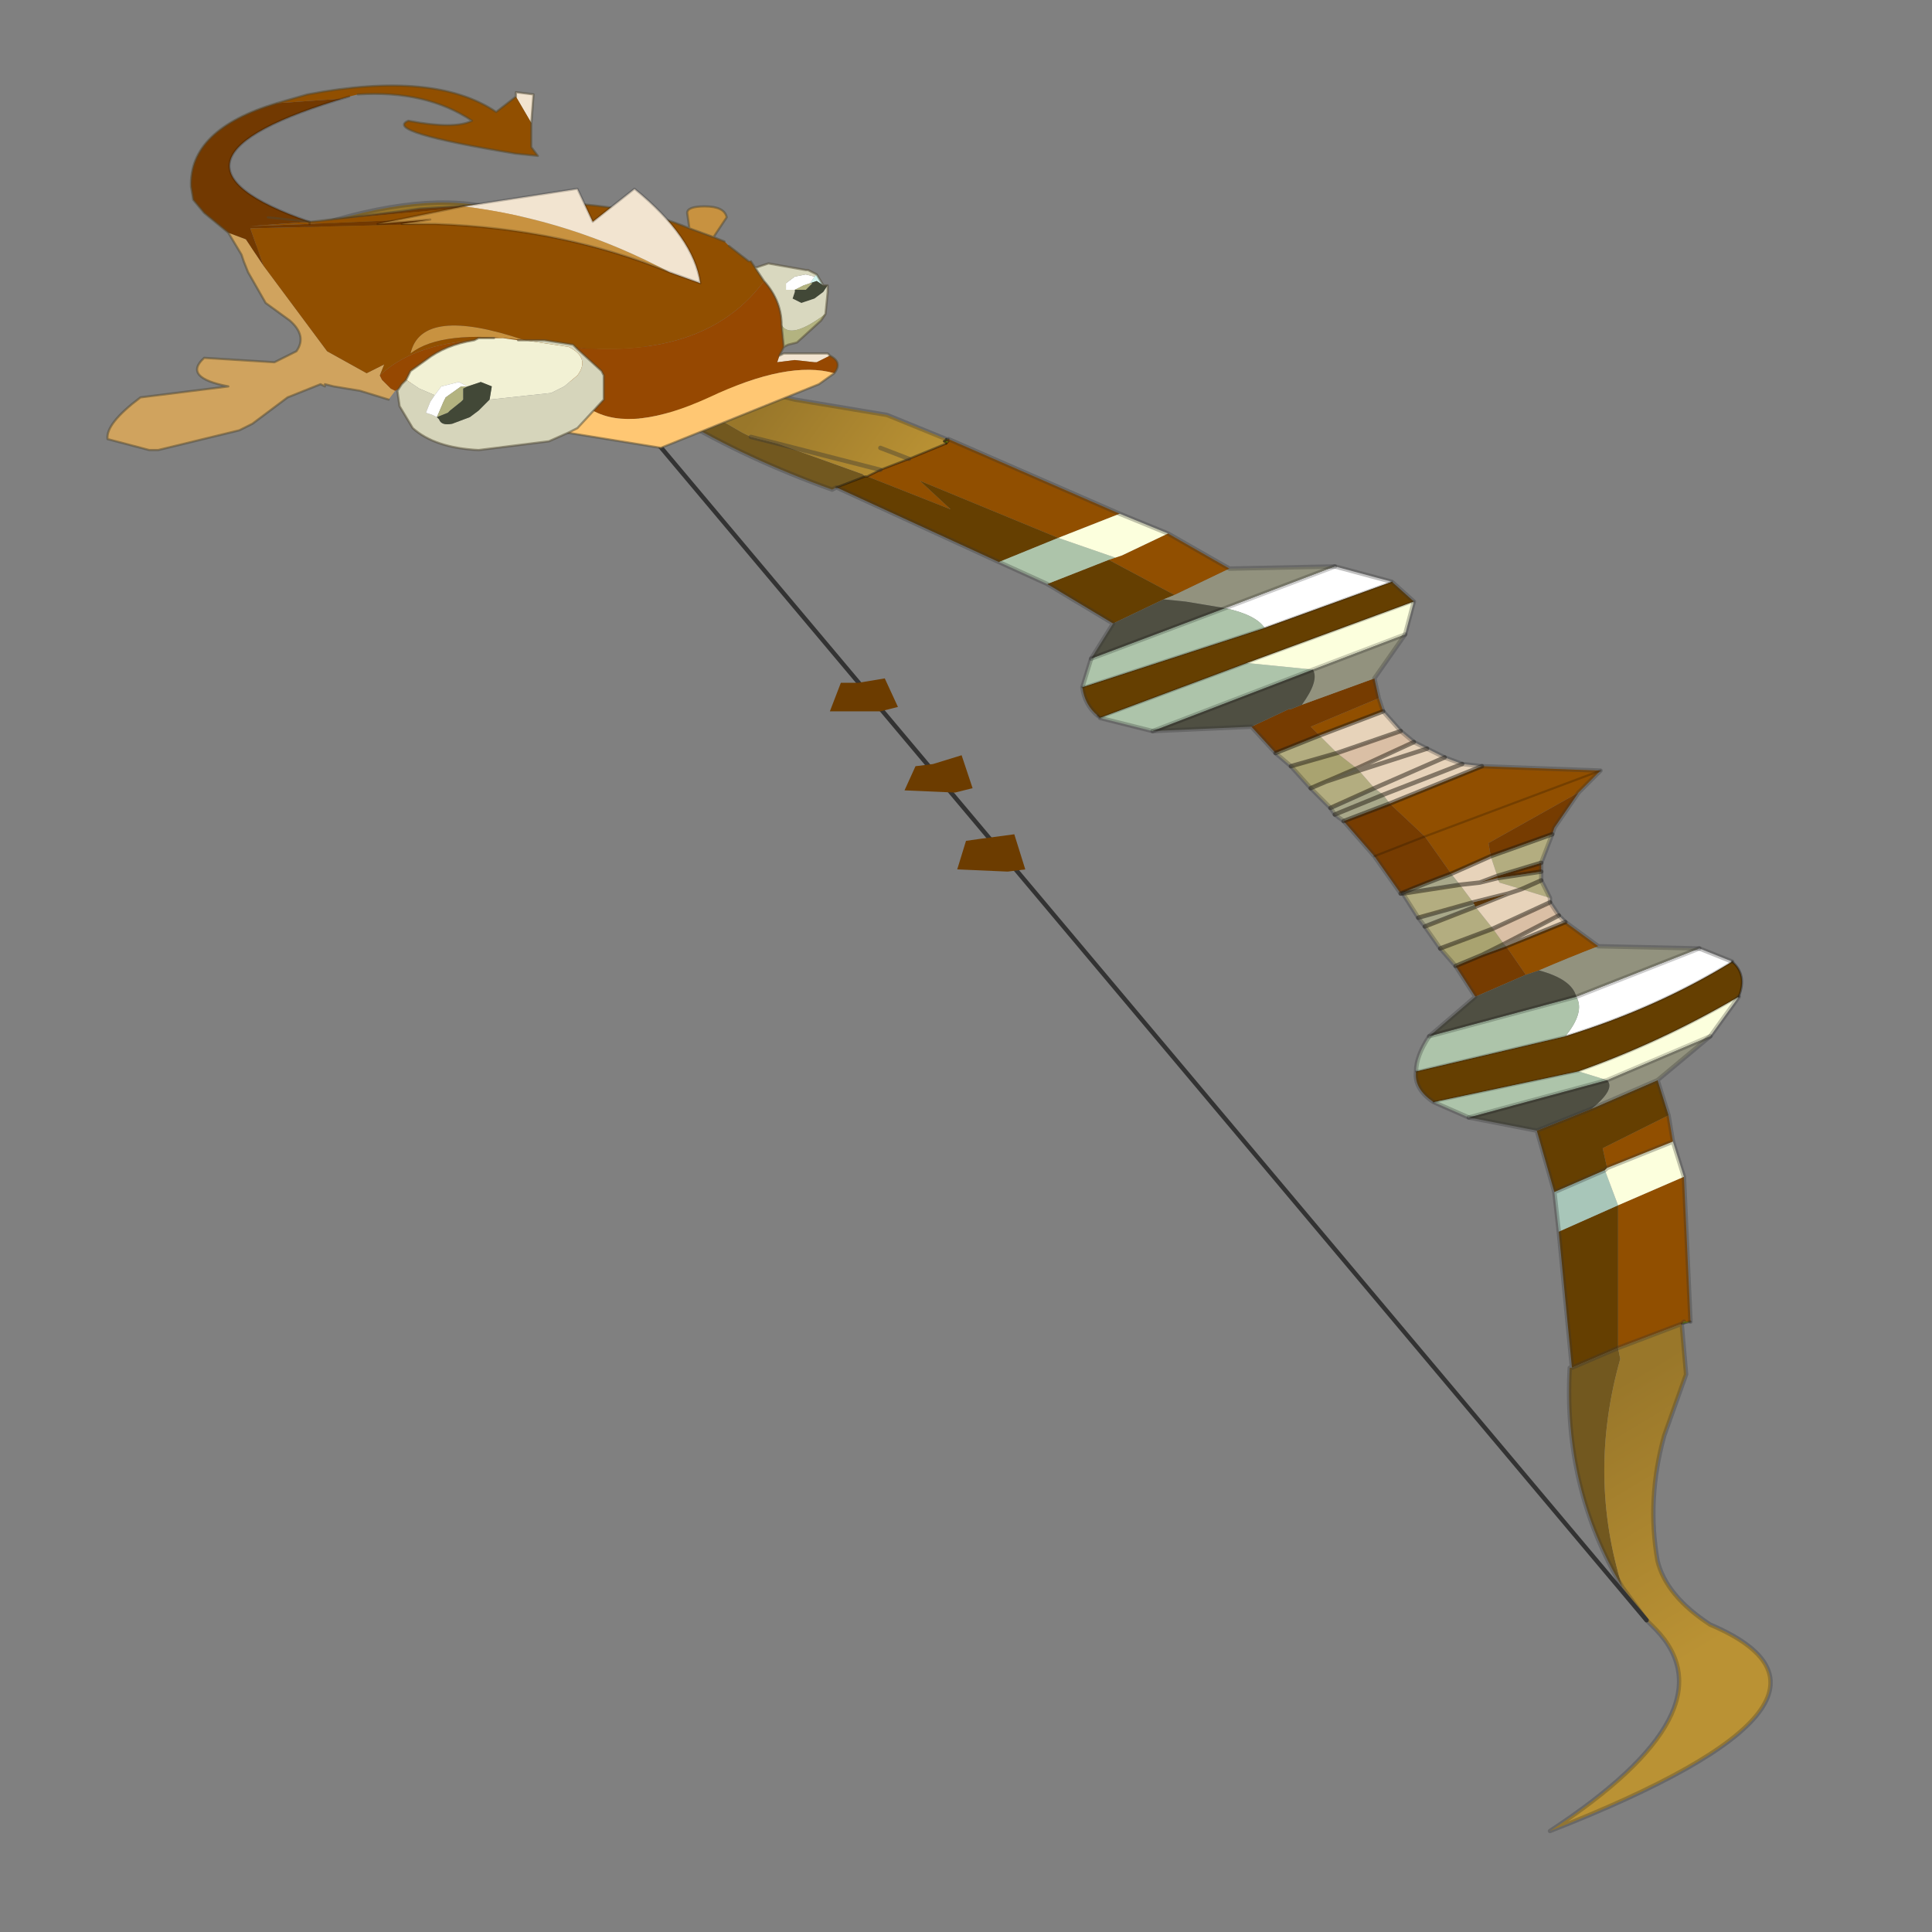 <?xml version="1.0" encoding="UTF-8" standalone="no"?>
<svg xmlns:xlink="http://www.w3.org/1999/xlink" height="440.0px" width="440.0px" xmlns="http://www.w3.org/2000/svg">
  <rect width="100%" height="100%" fill="#808080" stroke="none"/>
  <g transform="matrix(10.0, 0.0, 0.0, 10.0, 0.0, 0.0)">
    <use height="44.0" transform="matrix(1.0, 0.0, 0.0, 1.0, 0.0, 0.0)" width="44.0" xlink:href="#shape0"/>
  </g>
  <defs>
    <g id="shape0" transform="matrix(1.0, 0.0, 0.0, 1.0, 0.0, 0.0)">
      <path d="M44.0 44.0 L0.0 44.0 0.0 0.0 44.0 0.0 44.0 44.0" fill="#43adca" fill-opacity="0.0" fill-rule="evenodd" stroke="none"/>
      <path d="M38.3 30.15 L38.35 30.1 38.3 30.15" fill="#a45900" fill-rule="evenodd" stroke="none"/>
      <path d="M21.55 10.0 L21.6 10.0 21.5 10.05 21.55 10.0 M38.5 30.1 L38.3 30.15 38.35 30.1 38.5 30.1 M21.5 10.05 L21.6 10.05 21.55 10.1 21.5 10.05" fill="#8cae00" fill-rule="evenodd" stroke="none"/>
      <path d="M21.6 10.0 L25.5 11.7 24.1 12.25 20.95 10.95 21.65 11.6 19.75 10.85 20.05 10.7 20.7 10.45 21.55 10.1 21.6 10.05 21.5 10.05 21.6 10.0 M26.6 12.15 L28.0 12.95 26.75 13.55 25.25 12.75 25.4 12.7 25.55 12.65 26.6 12.15 M31.4 15.9 L31.5 16.2 30.05 16.75 29.85 16.55 31.4 15.9 M33.75 17.45 L36.45 17.55 35.95 18.05 33.9 19.2 33.95 19.5 33.05 19.9 32.45 19.05 31.65 18.3 33.75 17.45 M35.65 21.0 L36.4 21.55 Q35.75 21.8 35.05 22.1 L34.75 22.2 34.3 21.55 35.65 21.0 M38.0 25.4 L38.1 26.0 36.6 26.6 36.5 26.15 38.0 25.4 M38.35 26.8 L38.5 30.1 38.35 30.1 38.3 30.15 36.85 30.7 36.85 27.45 38.35 26.8 M32.45 19.05 L36.45 17.55 32.45 19.05 M34.1 20.0 L33.7 20.1 34.1 19.95 34.1 20.0 M33.55 20.55 L34.35 20.35 33.6 20.65 33.55 20.55" fill="#914f00" fill-rule="evenodd" stroke="none"/>
      <path d="M30.4 12.9 L31.7 13.25 28.8 14.3 Q28.6 14.0 27.9 13.85 L30.4 12.9 M38.7 21.6 L39.45 21.9 Q37.75 22.95 35.65 23.6 36.1 23.05 35.9 22.7 L38.7 21.6" fill="#ffffff" fill-rule="evenodd" stroke="none"/>
      <path d="M31.7 13.25 L32.2 13.7 28.4 15.1 25.05 16.35 25.0 16.3 Q24.7 16.05 24.65 15.65 L28.8 14.3 31.7 13.25 M39.45 21.9 Q39.8 22.2 39.6 22.7 37.8 23.75 35.95 24.4 L32.65 25.1 Q32.2 24.8 32.25 24.4 L35.65 23.6 Q37.75 22.95 39.45 21.9 M37.75 24.6 L38.0 25.4 36.5 26.15 36.6 26.6 36.55 26.65 35.4 27.15 35.0 25.75 36.25 25.25 37.75 24.6 M19.75 10.85 L21.65 11.6 20.95 10.95 24.1 12.25 22.75 12.8 19.05 11.1 19.7 10.85 19.75 10.85 M26.5 13.65 L25.35 14.2 23.85 13.3 25.25 12.75 26.75 13.55 26.5 13.65 M35.5 28.05 L36.85 27.45 36.85 30.7 35.8 31.15 35.5 28.05" fill="#653f01" fill-rule="evenodd" stroke="none"/>
      <path d="M35.4 27.15 L36.55 26.65 36.85 27.45 35.5 28.05 35.4 27.15" fill="#a8c6b9" fill-rule="evenodd" stroke="none"/>
      <path d="M31.3 15.45 L31.4 15.9 29.85 16.55 30.05 16.75 29.05 17.15 28.5 16.55 29.35 16.15 29.4 16.15 29.65 16.05 31.3 15.45 M35.95 18.05 L35.4 18.85 35.35 19.0 33.95 19.5 33.9 19.2 35.95 18.05 M35.1 19.65 L35.1 19.85 34.1 20.0 34.1 19.95 35.1 19.65 M30.6 18.7 L31.65 18.3 32.45 19.05 33.05 19.9 Q32.5 20.1 31.9 20.35 L31.3 19.5 30.6 18.7 M32.45 19.05 L31.3 19.5 32.45 19.05 M33.15 22.0 L33.75 21.75 34.3 21.55 34.75 22.2 33.6 22.7 33.15 22.0" fill="#763c01" fill-rule="evenodd" stroke="none"/>
      <path d="M12.75 7.45 L16.9 9.85 17.1 9.95 17.7 10.1 19.65 10.8 19.7 10.85 19.05 11.1 18.95 11.15 Q15.05 9.75 12.75 7.45 M35.8 31.15 L36.85 30.7 36.9 30.95 Q36.15 33.6 36.95 36.15 35.6 33.9 35.75 31.15 L35.8 31.15" fill="#72581f" fill-rule="evenodd" stroke="none"/>
      <path d="M28.4 15.1 L29.9 15.25 26.25 16.65 25.05 16.35 28.4 15.1 M22.75 12.8 L24.1 12.25 25.4 12.7 25.25 12.75 23.85 13.3 22.75 12.8 M24.85 15.0 L27.9 13.85 Q28.6 14.0 28.8 14.3 L24.65 15.65 24.85 15.0 M35.65 23.6 L32.25 24.4 Q32.25 24.05 32.55 23.6 L35.9 22.7 Q36.1 23.05 35.65 23.6 M32.65 25.1 L35.95 24.4 36.6 24.6 33.45 25.45 32.65 25.1" fill="#adc4aa" fill-rule="evenodd" stroke="none"/>
      <path d="M25.5 11.7 L26.6 12.15 25.55 12.65 25.4 12.7 24.1 12.25 25.5 11.7 M32.2 13.7 L32.0 14.45 29.9 15.25 28.4 15.1 32.2 13.7 M39.6 22.7 L38.95 23.6 36.6 24.6 35.95 24.4 Q37.8 23.75 39.6 22.7 M38.1 26.0 L38.35 26.8 36.85 27.45 36.55 26.65 36.6 26.6 38.1 26.0" fill="#fcffdd" fill-rule="evenodd" stroke="none"/>
      <path d="M28.0 12.95 L30.4 12.9 27.9 13.85 27.0 13.7 26.5 13.65 26.75 13.55 28.0 12.95 M32.0 14.45 L31.3 15.45 29.65 16.05 Q30.05 15.5 29.9 15.25 L32.0 14.45 M36.4 21.55 L38.7 21.6 35.9 22.7 Q35.8 22.3 35.05 22.1 35.75 21.8 36.4 21.55 M38.95 23.6 L37.75 24.6 36.25 25.25 Q36.8 24.8 36.6 24.6 L38.95 23.6" fill="#92927e" fill-rule="evenodd" stroke="none"/>
      <path d="M26.25 16.65 L29.9 15.25 Q30.05 15.5 29.65 16.05 L29.4 16.15 29.35 16.15 28.5 16.55 26.25 16.65 M26.5 13.65 L27.0 13.7 27.9 13.85 24.85 15.0 25.35 14.2 26.5 13.65 M34.75 22.2 L35.05 22.1 Q35.8 22.3 35.9 22.7 L32.55 23.6 33.6 22.7 34.75 22.2 M35.0 25.75 L33.45 25.45 36.6 24.6 Q36.8 24.8 36.25 25.25 L35.0 25.75" fill="#4f4f42" fill-rule="evenodd" stroke="none"/>
      <path d="M30.3 18.4 L31.3 17.95 31.5 18.1 31.65 18.3 30.6 18.7 30.4 18.55 30.3 18.4 M30.95 17.55 L30.2 17.8 30.9 17.5 30.95 17.55 M30.4 18.55 L31.5 18.1 30.4 18.55 M33.75 21.75 L34.25 21.5 34.3 21.55 33.75 21.75 M33.05 19.9 L33.25 20.15 31.95 20.35 31.9 20.35 Q32.5 20.1 33.05 19.9 M32.3 20.9 L33.55 20.55 33.6 20.65 32.45 21.1 32.3 20.9" fill="#a8a88a" fill-rule="evenodd" stroke="none"/>
      <path d="M35.35 19.0 L35.1 19.65 34.1 19.95 33.95 19.5 35.35 19.0 M35.1 19.85 L35.1 20.05 35.3 20.45 34.65 20.25 34.15 20.1 34.1 20.0 35.1 19.85 M29.4 17.45 L29.05 17.15 30.05 16.75 30.45 17.15 29.4 17.45 M29.85 17.95 L30.2 17.8 30.95 17.55 31.3 17.95 30.3 18.4 29.85 17.95 M33.25 20.15 L33.55 20.55 32.3 20.9 31.95 20.35 33.25 20.15 M33.6 20.65 L34.0 21.15 32.8 21.6 32.45 21.1 33.6 20.65 M35.1 20.05 L34.65 20.25 35.1 20.05" fill="#b3ad80" fill-rule="evenodd" stroke="none"/>
      <path d="M31.5 16.2 L31.9 16.65 30.45 17.15 30.05 16.75 31.5 16.2 M32.2 16.9 L32.5 17.05 32.9 17.25 33.3 17.4 33.75 17.45 31.65 18.3 31.5 18.1 31.3 17.95 30.95 17.55 30.9 17.5 32.2 16.9 M35.3 20.45 L35.3 20.55 34.0 21.15 33.6 20.65 34.35 20.35 33.55 20.55 33.25 20.15 33.7 20.1 33.25 20.15 33.05 19.9 33.95 19.5 34.1 19.95 33.7 20.1 34.1 20.0 34.15 20.1 34.65 20.25 35.3 20.45 M35.5 20.85 L35.65 21.0 34.3 21.55 34.25 21.5 35.5 20.85 M32.5 17.05 L30.95 17.55 32.5 17.05 M32.9 17.25 L31.3 17.95 32.9 17.25 M33.3 17.4 L31.5 18.1 33.3 17.4 M34.65 20.25 L34.35 20.35 34.65 20.25" fill="#e7d3ba" fill-rule="evenodd" stroke="none"/>
      <path d="M29.4 17.45 L30.45 17.15 30.9 17.5 30.2 17.8 29.85 17.95 29.4 17.45 M33.75 21.75 L33.15 22.0 32.8 21.6 34.0 21.15 34.25 21.5 33.75 21.75" fill="#a9a370" fill-rule="evenodd" stroke="none"/>
      <path d="M31.9 16.65 L32.2 16.9 30.9 17.5 30.45 17.15 31.9 16.65 M35.3 20.55 L35.5 20.85 34.25 21.5 34.0 21.15 35.3 20.55" fill="#dabfa5" fill-rule="evenodd" stroke="none"/>
      <path d="M38.3 30.15 L38.4 31.3 37.9 32.7 Q37.5 34.15 37.75 35.55 37.95 36.35 38.95 37.0 42.95 38.7 35.3 41.7 39.5 38.95 37.7 37.1 L37.5 36.9 36.95 36.15 Q36.15 33.6 36.9 30.95 L36.85 30.7 38.3 30.15" fill="url(#gradient0)" fill-rule="evenodd" stroke="none"/>
      <path d="M12.75 7.45 L12.35 6.9 Q14.25 5.05 5.55 5.75 11.55 3.25 13.15 6.25 13.45 7.25 14.5 7.8 16.0 8.6 18.1 9.1 L20.2 9.45 21.55 10.0 21.5 10.05 21.55 10.1 20.7 10.45 20.05 10.7 17.7 10.1 20.05 10.7 19.75 10.85 19.7 10.85 19.65 10.8 17.7 10.1 17.1 9.95 16.9 9.85 12.75 7.45 M20.05 10.2 L20.7 10.45 20.05 10.2" fill="url(#gradient1)" fill-rule="evenodd" stroke="none"/>
      <path d="M21.55 10.0 L21.6 10.0 M39.45 21.9 Q39.8 22.2 39.6 22.7 M38.5 30.1 L38.3 30.15 M21.5 10.05 L21.6 10.05 21.55 10.1" fill="none" stroke="#000000" stroke-linecap="round" stroke-linejoin="round" stroke-opacity="0.341" stroke-width="0.05"/>
      <path d="M20.05 10.7 L20.7 10.45 M21.55 10.0 L21.5 10.05 21.55 10.1 20.7 10.45 M19.7 10.85 L19.75 10.85 20.05 10.7 M19.05 11.1 L19.7 10.85" fill="none" stroke="#000000" stroke-linecap="round" stroke-linejoin="round" stroke-opacity="0.373" stroke-width="0.05"/>
      <path d="M37.5 36.9 L12.75 7.45" fill="none" stroke="#333333" stroke-linecap="round" stroke-linejoin="round" stroke-width="0.1"/>
      <path d="M17.1 9.95 L17.7 10.1 20.05 10.7 M20.7 10.45 L20.05 10.2" fill="none" stroke="#333333" stroke-linecap="round" stroke-linejoin="round" stroke-opacity="0.38" stroke-width="0.1"/>
      <path d="M30.05 16.75 L29.05 17.15 M31.5 16.2 L30.05 16.75 M30.45 17.15 L31.9 16.65 M29.4 17.45 L30.45 17.15 M30.9 17.5 L32.2 16.9 M30.2 17.8 L29.85 17.95 M30.3 18.4 L31.3 17.95 32.9 17.25 M30.95 17.55 L30.2 17.8 30.9 17.5 M30.95 17.55 L32.5 17.05 M30.6 18.7 L31.65 18.3 33.75 17.45 M31.5 18.1 L30.4 18.55 M31.5 18.1 L33.3 17.4 M34.35 20.35 L34.65 20.25 35.1 20.05 M34.1 20.0 L33.7 20.1 33.25 20.15 31.95 20.35 M33.55 20.55 L34.35 20.35 33.6 20.65 32.45 21.1 M34.0 21.15 L35.3 20.55 M34.1 20.0 L35.1 19.85 M33.15 22.0 L33.75 21.75 34.25 21.5 35.5 20.85 M34.0 21.15 L32.8 21.6 M34.3 21.55 L33.75 21.75 M34.3 21.55 L35.65 21.0 M34.1 19.95 L35.1 19.65 M34.1 19.95 L33.7 20.1 M32.3 20.9 L33.55 20.55" fill="none" stroke="#211b10" stroke-linecap="round" stroke-linejoin="round" stroke-opacity="0.502" stroke-width="0.1"/>
      <path d="M33.05 19.9 L33.95 19.5 M31.9 20.35 Q32.5 20.1 33.05 19.9 M35.35 19.0 L33.95 19.5" fill="none" stroke="#211b10" stroke-linecap="round" stroke-linejoin="round" stroke-opacity="0.502" stroke-width="0.1"/>
      <path d="M12.75 7.45 L12.35 6.9 Q14.25 5.05 5.55 5.75 11.55 3.25 13.15 6.25 13.45 7.25 14.5 7.8 16.0 8.6 18.1 9.1 L20.2 9.45 21.55 10.0 M21.6 10.0 L25.5 11.7 26.6 12.15 28.0 12.95 30.4 12.9 31.7 13.25 32.2 13.7 32.0 14.45 31.3 15.45 31.4 15.9 31.5 16.2 31.9 16.65 32.2 16.9 32.5 17.05 32.9 17.25 33.3 17.4 33.75 17.45 36.45 17.55 35.95 18.05 35.4 18.85 35.35 19.0 35.1 19.65 35.1 19.85 35.1 20.05 35.3 20.45 35.3 20.55 35.5 20.85 35.65 21.0 36.4 21.55 38.7 21.6 39.45 21.9 M39.6 22.7 L38.95 23.6 37.75 24.6 38.0 25.4 38.1 26.0 38.35 26.8 38.5 30.1 M38.3 30.15 L38.4 31.3 37.9 32.7 Q37.5 34.15 37.75 35.55 37.95 36.35 38.95 37.0 42.95 38.7 35.3 41.7 39.5 38.95 37.7 37.1 L37.5 36.9 M25.05 16.35 L26.25 16.65 M29.4 17.45 L29.05 17.15 28.5 16.55 26.25 16.65 M29.85 17.95 L30.3 18.4 M29.85 17.95 L29.4 17.45 M30.4 18.55 L30.6 18.7 31.3 19.5 M30.4 18.55 L30.3 18.4 M12.75 7.45 Q15.05 9.75 18.95 11.15 L19.05 11.1 22.75 12.8 23.85 13.3 25.35 14.2 24.85 15.0 M25.0 16.3 Q24.7 16.05 24.65 15.65 L24.85 15.0 M32.8 21.6 L33.15 22.0 33.6 22.7 M32.25 24.4 Q32.2 24.8 32.65 25.1 M32.25 24.4 Q32.25 24.05 32.55 23.6 L33.6 22.7 M33.45 25.45 L35.0 25.75 36.25 25.25 37.75 24.6 M33.45 25.45 L32.65 25.1 M36.55 26.65 L35.4 27.15 35.5 28.05 35.8 31.15 36.85 30.7 38.3 30.15 38.35 30.1 M36.55 26.65 L36.6 26.6 38.1 26.0 M35.0 25.75 L35.4 27.15 M31.95 20.35 L32.3 20.9 M32.45 21.1 L32.8 21.6 M31.95 20.35 L31.9 20.35 31.3 19.5 M32.45 21.1 L32.3 20.9 M36.95 36.15 Q35.6 33.9 35.75 31.15 L35.8 31.15 M38.3 30.15 L38.35 30.1 M36.95 36.15 L37.5 36.9" fill="none" stroke="#333333" stroke-linecap="round" stroke-linejoin="round" stroke-opacity="0.302" stroke-width="0.1"/>
      <path d="M28.4 15.1 L32.2 13.7 M28.4 15.1 L25.05 16.35 25.0 16.3 M28.8 14.3 L31.7 13.25 M31.3 19.5 L32.45 19.05 M36.45 17.55 L32.45 19.05 M35.65 23.6 L32.25 24.4 M32.65 25.1 L35.95 24.4 Q37.8 23.75 39.6 22.7 M35.65 23.6 Q37.75 22.95 39.45 21.9 M24.65 15.65 L28.8 14.3" fill="none" stroke="#000000" stroke-linecap="round" stroke-linejoin="round" stroke-opacity="0.2" stroke-width="0.05"/>
      <path d="M26.25 16.65 L29.9 15.25 32.0 14.45 M24.85 15.0 L27.9 13.85 30.4 12.9 M35.9 22.7 L38.7 21.6 M36.6 24.6 L33.45 25.45 M38.95 23.6 L36.6 24.6 M32.55 23.6 L35.9 22.7" fill="none" stroke="#000000" stroke-linecap="round" stroke-linejoin="round" stroke-opacity="0.2" stroke-width="0.1"/>
      <path d="M20.05 16.2 L18.9 16.2 19.15 15.55 19.55 15.55 20.15 15.45 20.45 16.1 20.05 16.2 M21.25 17.4 L21.9 17.2 22.15 17.95 21.75 18.05 20.6 18.0 20.85 17.45 21.25 17.4 M22.35 19.1 L23.1 19.0 23.35 19.8 22.95 19.85 21.8 19.8 22.0 19.15 22.35 19.1" fill="#6c3c00" fill-rule="evenodd" stroke="none"/>
      <path d="M9.0 8.9 L8.85 9.1 8.2 8.9 7.6 8.8 7.4 8.75 7.4 8.8 7.3 8.75 6.55 9.05 5.75 9.65 5.45 9.8 3.6 10.25 3.4 10.25 2.45 10.0 Q2.4 9.65 3.2 9.05 L5.2 8.8 Q4.15 8.6 4.65 8.15 L6.25 8.25 6.75 8.0 Q7.0 7.65 6.6 7.3 L6.05 6.9 5.65 6.2 5.55 5.95 5.5 5.8 5.2 5.3 5.6 5.45 6.0 6.05 7.45 8.0 8.35 8.5 8.75 8.3 8.65 8.55 8.7 8.65 8.9 8.85 9.0 8.9" fill="#d0a35e" fill-rule="evenodd" stroke="none"/>
      <path d="M12.1 2.8 L11.75 2.2 11.75 2.1 12.15 2.15 12.1 2.8 M17.75 8.1 L17.85 8.05 18.85 8.05 18.9 8.1 18.6 8.25 18.55 8.25 18.1 8.2 17.7 8.25 17.75 8.1" fill="#f2e4d0" fill-rule="evenodd" stroke="none"/>
      <path d="M18.6 6.25 L18.75 6.5 18.6 6.4 18.45 6.45 18.55 6.3 18.6 6.25" fill="#d3f5f0" fill-rule="evenodd" stroke="none"/>
      <path d="M15.7 5.2 L15.65 4.85 Q15.65 4.7 16.05 4.7 16.5 4.7 16.55 4.95 L16.25 5.4 15.7 5.2 M11.95 7.75 Q10.05 7.5 9.35 8.05 9.6 6.95 11.95 7.75" fill="#c89240" fill-rule="evenodd" stroke="none"/>
      <path d="M18.1 6.6 L17.9 6.6 17.9 6.45 18.1 6.3 18.35 6.25 18.55 6.3 18.45 6.45 18.3 6.5 18.1 6.6" fill="#ffffff" fill-rule="evenodd" stroke="none"/>
      <path d="M6.3 2.35 L7.0 2.15 Q9.9 1.6 11.3 2.55 L11.75 2.2 12.1 2.8 12.1 3.35 12.25 3.55 11.75 3.5 Q8.7 3.0 9.3 2.75 10.35 2.95 10.75 2.75 9.7 2.05 8.15 2.15 L7.95 2.2 7.75 2.25 6.3 2.35 M7.05 5.05 L11.95 4.6 Q14.3 4.6 15.7 5.2 L16.25 5.4 16.5 5.5 16.6 5.6 17.05 5.95 17.1 5.95 17.2 6.1 17.4 6.4 Q15.85 8.5 11.95 7.75 9.65 7.6 8.65 8.55 L8.75 8.3 8.35 8.5 7.45 8.0 6.0 6.05 5.7 5.2 9.9 5.1 Q12.8 5.2 15.25 6.2 L15.95 6.45 14.05 5.2 13.65 5.3 13.4 4.95 11.0 4.9 10.85 4.95 10.8 4.9 10.55 4.95 10.5 4.95 7.05 5.1 5.7 5.15 7.05 5.05 7.05 5.1 7.05 5.05 M11.95 7.75 Q9.6 6.95 9.35 8.05 10.05 7.5 11.95 7.75" fill="#914f00" fill-rule="evenodd" stroke="none"/>
      <path d="M6.3 2.35 L7.75 2.25 7.95 2.2 Q3.0 3.65 7.05 5.05 L7.1 5.05 9.2 4.8 9.55 4.75 11.95 4.6 7.05 5.05 5.7 5.15 7.05 5.1 10.5 4.95 9.15 5.1 9.9 5.1 5.7 5.2 6.0 6.05 5.6 5.45 5.2 5.3 4.65 4.85 4.4 4.55 4.35 4.25 Q4.3 2.95 6.3 2.35 M6.1 4.95 L7.05 5.05 6.1 4.95" fill="#723901" fill-rule="evenodd" stroke="none"/>
      <path d="M18.75 6.5 L18.85 6.5 18.75 6.65 18.55 6.8 18.25 6.9 18.05 6.8 18.1 6.65 18.1 6.6 18.35 6.6 18.5 6.45 18.45 6.45 18.6 6.4 18.75 6.5" fill="#424837" fill-rule="evenodd" stroke="none"/>
      <path d="M17.2 6.1 L17.5 6.0 18.35 6.15 18.4 6.15 18.6 6.25 18.55 6.3 18.35 6.25 18.1 6.3 17.9 6.45 17.9 6.6 18.1 6.6 18.1 6.65 18.05 6.8 18.25 6.9 18.55 6.8 18.75 6.65 18.85 6.5 18.85 6.65 18.8 7.15 Q18.0 7.75 17.8 7.4 17.8 6.85 17.4 6.4 L17.2 6.1" fill="#d9d8bf" fill-rule="evenodd" stroke="none"/>
      <path d="M18.8 7.15 L18.7 7.3 18.15 7.8 17.95 7.85 17.85 7.9 17.8 7.4 Q18.0 7.75 18.8 7.15 M18.45 6.45 L18.5 6.45 18.35 6.6 18.1 6.6 18.3 6.5 18.45 6.45" fill="#b3b380" fill-rule="evenodd" stroke="none"/>
      <path d="M17.85 7.9 L17.75 8.1 17.7 8.25 18.1 8.2 18.55 8.25 18.6 8.25 18.9 8.1 Q19.2 8.25 19.0 8.5 17.95 8.2 16.15 9.05 14.4 9.85 13.5 9.35 L13.4 8.95 13.35 8.9 Q13.1 8.7 12.65 8.6 L12.5 8.55 11.85 8.45 11.25 8.45 10.85 8.4 10.75 8.4 10.65 8.4 10.3 8.4 10.25 8.45 9.25 8.75 9.0 8.9 8.9 8.85 8.7 8.65 8.65 8.55 Q9.65 7.6 11.95 7.75 15.85 8.5 17.4 6.4 17.8 6.85 17.8 7.4 L17.85 7.9" fill="#964801" fill-rule="evenodd" stroke="none"/>
      <path d="M19.0 8.5 L18.65 8.75 15.05 10.2 12.9 9.85 13.1 9.75 13.5 9.35 Q14.4 9.85 16.15 9.05 17.95 8.2 19.0 8.5" fill="#ffc773" fill-rule="evenodd" stroke="none"/>
      <path d="M11.75 2.2 L11.3 2.55 Q9.9 1.6 7.0 2.15 L6.3 2.35 M8.15 2.15 Q9.7 2.05 10.75 2.75 10.35 2.95 9.3 2.75 8.7 3.0 11.75 3.5 L12.25 3.55 12.1 3.35 12.1 2.8 M11.75 2.2 L11.75 2.1 12.15 2.15 12.1 2.8 M11.95 4.6 L9.55 4.75 9.2 4.8 7.1 5.05 7.05 5.05 6.1 4.95 M11.95 4.6 Q14.3 4.6 15.7 5.2 L15.65 4.85 Q15.65 4.7 16.05 4.7 16.5 4.7 16.55 4.95 L16.25 5.4 16.5 5.5 M16.6 5.6 L17.05 5.95 M17.1 5.95 L17.2 6.1 17.5 6.0 18.35 6.15 18.4 6.15 18.6 6.25 18.75 6.5 18.85 6.5 18.85 6.65 18.8 7.15 18.7 7.3 18.15 7.8 17.95 7.85 17.85 7.9 17.75 8.1 17.85 8.05 18.85 8.05 18.9 8.1 Q19.2 8.25 19.0 8.5 L18.65 8.75 15.05 10.2 12.9 9.85 M8.85 9.1 L8.2 8.9 7.6 8.8 7.4 8.75 M7.4 8.8 L7.3 8.75 6.55 9.05 5.75 9.65 5.45 9.8 3.6 10.25 3.4 10.25 2.45 10.0 Q2.4 9.65 3.2 9.05 L5.2 8.8 Q4.15 8.6 4.65 8.15 L6.25 8.25 6.75 8.0 Q7.0 7.65 6.6 7.3 L6.05 6.9 5.65 6.2 5.55 5.95 5.5 5.8 5.2 5.3 4.65 4.85 4.4 4.55 4.35 4.25 Q4.3 2.95 6.3 2.35 M17.4 6.4 L17.2 6.1 M17.8 7.4 L17.85 7.9 M17.8 7.4 Q17.8 6.85 17.4 6.4 M16.25 5.4 L15.7 5.2" fill="none" stroke="#504832" stroke-linecap="round" stroke-linejoin="round" stroke-opacity="0.502" stroke-width="0.05"/>
      <path d="M7.05 5.05 L7.05 5.1 M7.95 2.2 Q3.0 3.65 7.05 5.05" fill="none" stroke="#000000" stroke-linecap="round" stroke-linejoin="round" stroke-opacity="0.2" stroke-width="0.05"/>
      <path d="M11.25 7.7 L11.35 7.7 11.45 7.7 11.8 7.75 11.95 7.75 12.95 7.9 Q13.45 8.15 13.15 8.55 L12.85 8.8 12.55 8.95 11.15 9.1 11.2 8.8 10.95 8.7 10.65 8.8 10.45 8.7 10.05 8.8 9.9 9.0 9.55 8.85 9.25 8.65 9.35 8.45 9.7 8.2 Q10.15 7.85 10.8 7.75 L10.9 7.7 11.25 7.7" fill="#f2f1d4" fill-rule="evenodd" stroke="none"/>
      <path d="M11.95 7.75 L12.4 7.75 13.05 7.85 13.15 7.95 13.7 8.45 13.75 8.55 13.75 9.1 13.15 9.75 12.95 9.85 12.5 10.05 10.9 10.25 Q9.9 10.2 9.4 9.75 L9.1 9.25 9.05 8.9 9.15 8.75 9.25 8.65 9.55 8.85 9.9 9.0 9.8 9.15 9.7 9.4 9.85 9.45 9.95 9.5 10.0 9.55 Q10.05 9.7 10.3 9.65 L10.7 9.5 10.9 9.35 11.05 9.2 11.15 9.1 12.55 8.95 12.85 8.8 13.15 8.55 Q13.45 8.15 12.95 7.9 L11.95 7.75" fill="#d6d5bb" fill-rule="evenodd" stroke="none"/>
      <path d="M9.9 9.0 L10.05 8.8 10.45 8.7 10.65 8.8 10.5 8.8 10.15 9.05 10.1 9.15 9.95 9.5 9.85 9.45 9.7 9.4 9.8 9.15 9.9 9.0" fill="#ffffff" fill-rule="evenodd" stroke="none"/>
      <path d="M9.95 9.5 L10.1 9.15 10.15 9.05 10.5 8.8 10.65 8.8 10.55 8.85 10.55 9.1 10.5 9.15 10.25 9.35 10.2 9.4 9.95 9.5" fill="#b3b380" fill-rule="evenodd" stroke="none"/>
      <path d="M10.65 8.8 L10.95 8.7 11.2 8.8 11.15 9.1 11.05 9.2 10.9 9.35 10.7 9.5 10.3 9.65 Q10.05 9.7 10.0 9.55 L9.95 9.5 10.2 9.4 10.25 9.35 10.5 9.15 10.55 9.1 10.55 8.85 10.65 8.8" fill="#424837" fill-rule="evenodd" stroke="none"/>
      <path d="M11.8 7.75 L11.95 7.75 12.4 7.75 13.05 7.85 13.15 7.95 13.7 8.45 13.75 8.55 13.75 9.1 13.15 9.75 12.95 9.85 12.5 10.05 10.9 10.25 Q9.9 10.2 9.4 9.75 L9.1 9.25 9.05 8.9 9.15 8.75 9.25 8.65 9.35 8.45 9.7 8.2 Q10.15 7.85 10.8 7.75 L10.9 7.7 11.25 7.7" fill="none" stroke="#504832" stroke-linecap="round" stroke-linejoin="round" stroke-opacity="0.502" stroke-width="0.05"/>
      <path d="M15.25 6.2 Q12.8 5.2 9.9 5.1 L9.15 5.1 9.8 5.0 8.6 5.1 10.55 4.7 Q13.0 5.0 15.25 6.2" fill="#c89240" fill-rule="evenodd" stroke="none"/>
      <path d="M15.25 6.2 Q13.0 5.0 10.55 4.7 L13.15 4.3 13.5 5.05 14.45 4.3 Q15.8 5.4 15.95 6.45 L15.25 6.2" fill="#f2e4d0" fill-rule="evenodd" stroke="none"/>
      <path d="M10.55 4.7 L8.6 5.1 9.8 5.0 9.15 5.1 9.9 5.1 Q12.8 5.2 15.25 6.2 M10.55 4.7 L13.15 4.3 13.5 5.05 14.45 4.3 Q15.8 5.4 15.95 6.45 L15.25 6.2" fill="none" stroke="#000000" stroke-linecap="round" stroke-linejoin="round" stroke-opacity="0.2" stroke-width="0.05"/>
    </g>
    <linearGradient gradientTransform="matrix(0.004, 0.002, -0.01, 0.006, 39.15, 33.75)" gradientUnits="userSpaceOnUse" id="gradient0" spreadMethod="pad" x1="-819.2" x2="819.2">
      <stop offset="0.0" stop-color="#99772a"/>
      <stop offset="1.0" stop-color="#ba9234"/>
    </linearGradient>
    <linearGradient gradientTransform="matrix(0.003, 0.0, -0.003, 0.004, 20.2, 8.65)" gradientUnits="userSpaceOnUse" id="gradient1" spreadMethod="pad" x1="-819.2" x2="819.2">
      <stop offset="0.0" stop-color="#99772a"/>
      <stop offset="1.0" stop-color="#ba9234"/>
    </linearGradient>
  </defs>
</svg>
